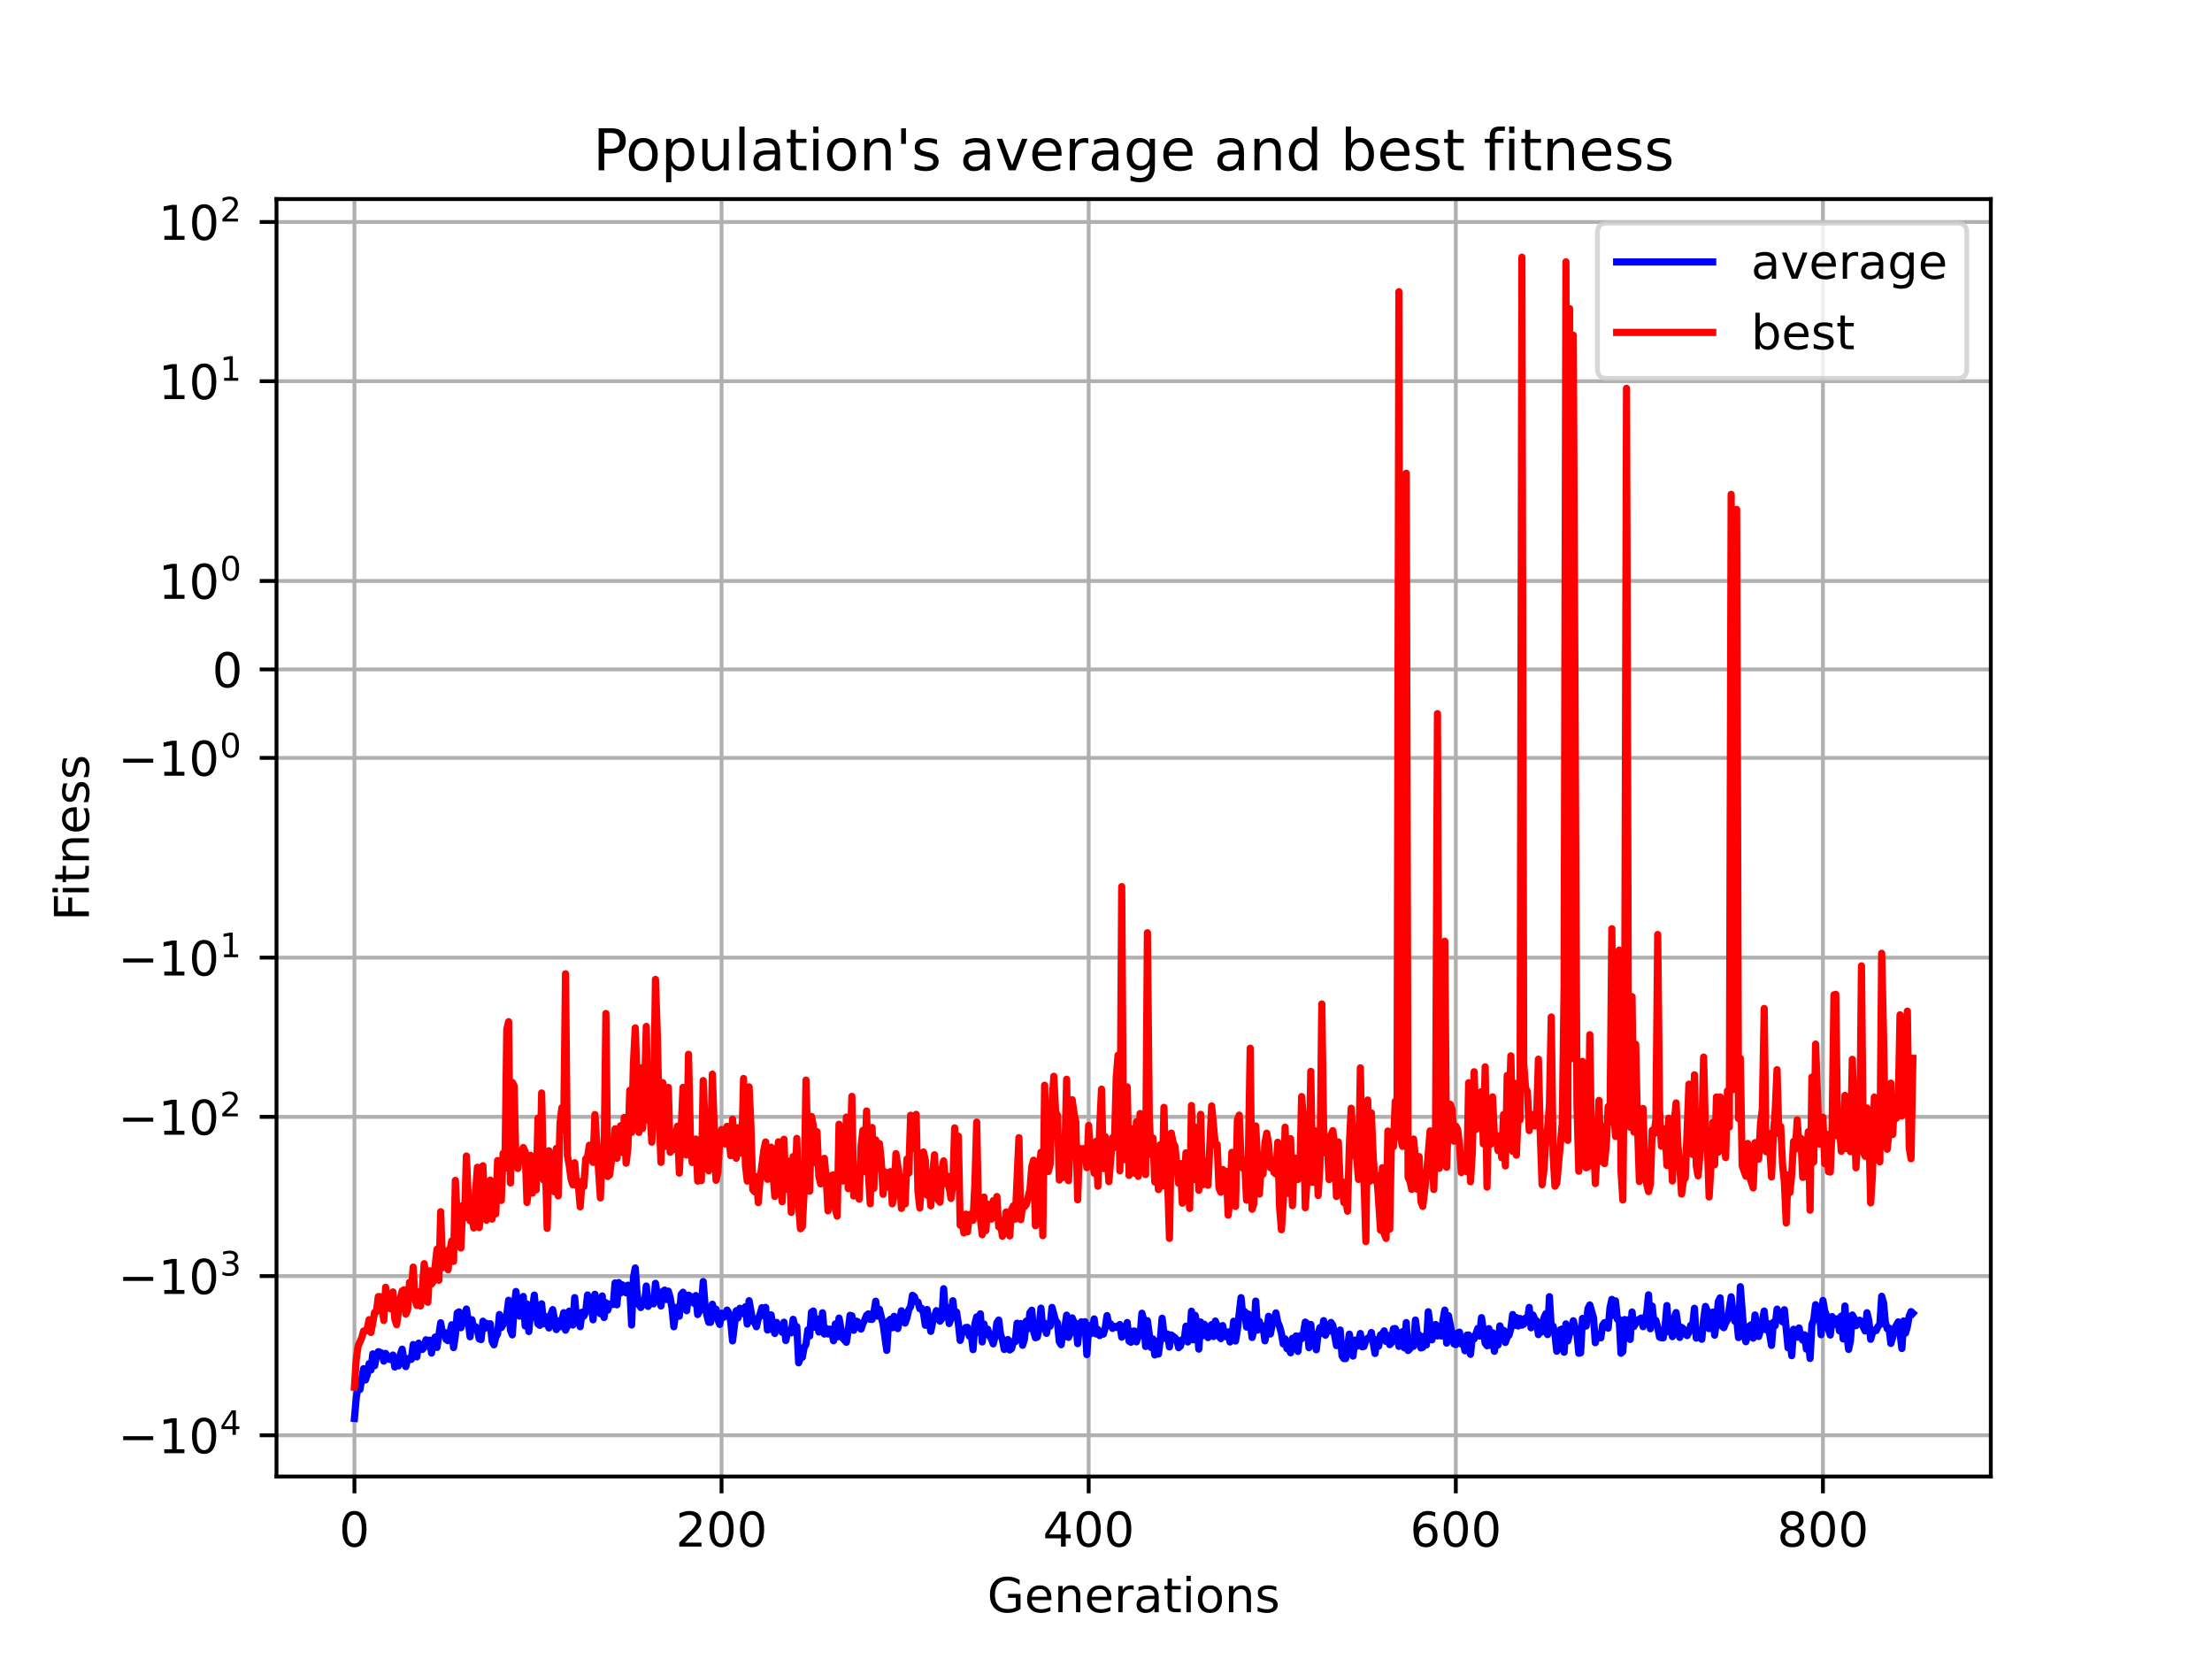 <?xml version="1.0" encoding="utf-8" standalone="no"?>
<!DOCTYPE svg PUBLIC "-//W3C//DTD SVG 1.1//EN"
  "http://www.w3.org/Graphics/SVG/1.1/DTD/svg11.dtd">
<!-- Created with matplotlib (https://matplotlib.org/) -->
<svg height="345.6pt" version="1.1" viewBox="0 0 460.8 345.6" width="460.8pt" xmlns="http://www.w3.org/2000/svg" xmlns:xlink="http://www.w3.org/1999/xlink">
 <defs>
  <style type="text/css">*{stroke-linecap:butt;stroke-linejoin:round;}</style>
 </defs>
 <g id="figure_1">
  <g id="patch_1">
   <path d="M 0 345.6 
L 460.8 345.6 
L 460.8 0 
L 0 0 
z
" style="fill:#ffffff;"/>
  </g>
  <g id="axes_1">
   <g id="patch_2">
    <path d="M 57.6 307.584 
L 414.72 307.584 
L 414.72 41.472 
L 57.6 41.472 
z
" style="fill:#ffffff;"/>
   </g>
   <g id="matplotlib.axis_1">
    <g id="xtick_1">
     <g id="line2d_1">
      <path clip-path="url(#p79696b5a33)" d="M 73.833 307.584 
L 73.833 41.472 
" style="fill:none;stroke:#b0b0b0;stroke-linecap:square;stroke-width:0.8;"/>
     </g>
     <g id="line2d_2">
      <defs>
       <path d="M 0 0 
L 0 3.5 
" id="m99431a89bf" style="stroke:#000000;stroke-width:0.8;"/>
      </defs>
      <g>
       <use style="stroke:#000000;stroke-width:0.8;" x="73.833" xlink:href="#m99431a89bf" y="307.584"/>
      </g>
     </g>
     <g id="text_1">
      <!-- 0 -->
      <g transform="translate(70.651 322.182)scale(0.1 -0.1)">
       <defs>
        <path d="M 31.781 66.406 
Q 24.172 66.406 20.328 58.906 
Q 16.5 51.422 16.5 36.375 
Q 16.5 21.391 20.328 13.891 
Q 24.172 6.391 31.781 6.391 
Q 39.453 6.391 43.281 13.891 
Q 47.125 21.391 47.125 36.375 
Q 47.125 51.422 43.281 58.906 
Q 39.453 66.406 31.781 66.406 
z
M 31.781 74.219 
Q 44.047 74.219 50.516 64.516 
Q 56.984 54.828 56.984 36.375 
Q 56.984 17.969 50.516 8.266 
Q 44.047 -1.422 31.781 -1.422 
Q 19.531 -1.422 13.062 8.266 
Q 6.594 17.969 6.594 36.375 
Q 6.594 54.828 13.062 64.516 
Q 19.531 74.219 31.781 74.219 
z
" id="DejaVuSans-48"/>
       </defs>
       <use xlink:href="#DejaVuSans-48"/>
      </g>
     </g>
    </g>
    <g id="xtick_2">
     <g id="line2d_3">
      <path clip-path="url(#p79696b5a33)" d="M 150.312 307.584 
L 150.312 41.472 
" style="fill:none;stroke:#b0b0b0;stroke-linecap:square;stroke-width:0.8;"/>
     </g>
     <g id="line2d_4">
      <g>
       <use style="stroke:#000000;stroke-width:0.8;" x="150.312" xlink:href="#m99431a89bf" y="307.584"/>
      </g>
     </g>
     <g id="text_2">
      <!-- 200 -->
      <g transform="translate(140.768 322.182)scale(0.1 -0.1)">
       <defs>
        <path d="M 19.188 8.297 
L 53.609 8.297 
L 53.609 0 
L 7.328 0 
L 7.328 8.297 
Q 12.938 14.109 22.625 23.891 
Q 32.328 33.688 34.812 36.531 
Q 39.547 41.844 41.422 45.531 
Q 43.312 49.219 43.312 52.781 
Q 43.312 58.594 39.234 62.25 
Q 35.156 65.922 28.609 65.922 
Q 23.969 65.922 18.812 64.312 
Q 13.672 62.703 7.812 59.422 
L 7.812 69.391 
Q 13.766 71.781 18.938 73 
Q 24.125 74.219 28.422 74.219 
Q 39.75 74.219 46.484 68.547 
Q 53.219 62.891 53.219 53.422 
Q 53.219 48.922 51.531 44.891 
Q 49.859 40.875 45.406 35.406 
Q 44.188 33.984 37.641 27.219 
Q 31.109 20.453 19.188 8.297 
z
" id="DejaVuSans-50"/>
       </defs>
       <use xlink:href="#DejaVuSans-50"/>
       <use x="63.623" xlink:href="#DejaVuSans-48"/>
       <use x="127.246" xlink:href="#DejaVuSans-48"/>
      </g>
     </g>
    </g>
    <g id="xtick_3">
     <g id="line2d_5">
      <path clip-path="url(#p79696b5a33)" d="M 226.791 307.584 
L 226.791 41.472 
" style="fill:none;stroke:#b0b0b0;stroke-linecap:square;stroke-width:0.8;"/>
     </g>
     <g id="line2d_6">
      <g>
       <use style="stroke:#000000;stroke-width:0.8;" x="226.791" xlink:href="#m99431a89bf" y="307.584"/>
      </g>
     </g>
     <g id="text_3">
      <!-- 400 -->
      <g transform="translate(217.248 322.182)scale(0.1 -0.1)">
       <defs>
        <path d="M 37.797 64.312 
L 12.891 25.391 
L 37.797 25.391 
z
M 35.203 72.906 
L 47.609 72.906 
L 47.609 25.391 
L 58.016 25.391 
L 58.016 17.188 
L 47.609 17.188 
L 47.609 0 
L 37.797 0 
L 37.797 17.188 
L 4.891 17.188 
L 4.891 26.703 
z
" id="DejaVuSans-52"/>
       </defs>
       <use xlink:href="#DejaVuSans-52"/>
       <use x="63.623" xlink:href="#DejaVuSans-48"/>
       <use x="127.246" xlink:href="#DejaVuSans-48"/>
      </g>
     </g>
    </g>
    <g id="xtick_4">
     <g id="line2d_7">
      <path clip-path="url(#p79696b5a33)" d="M 303.271 307.584 
L 303.271 41.472 
" style="fill:none;stroke:#b0b0b0;stroke-linecap:square;stroke-width:0.8;"/>
     </g>
     <g id="line2d_8">
      <g>
       <use style="stroke:#000000;stroke-width:0.8;" x="303.271" xlink:href="#m99431a89bf" y="307.584"/>
      </g>
     </g>
     <g id="text_4">
      <!-- 600 -->
      <g transform="translate(293.727 322.182)scale(0.1 -0.1)">
       <defs>
        <path d="M 33.016 40.375 
Q 26.375 40.375 22.484 35.828 
Q 18.609 31.297 18.609 23.391 
Q 18.609 15.531 22.484 10.953 
Q 26.375 6.391 33.016 6.391 
Q 39.656 6.391 43.531 10.953 
Q 47.406 15.531 47.406 23.391 
Q 47.406 31.297 43.531 35.828 
Q 39.656 40.375 33.016 40.375 
z
M 52.594 71.297 
L 52.594 62.312 
Q 48.875 64.062 45.094 64.984 
Q 41.312 65.922 37.594 65.922 
Q 27.828 65.922 22.672 59.328 
Q 17.531 52.734 16.797 39.406 
Q 19.672 43.656 24.016 45.922 
Q 28.375 48.188 33.594 48.188 
Q 44.578 48.188 50.953 41.516 
Q 57.328 34.859 57.328 23.391 
Q 57.328 12.156 50.688 5.359 
Q 44.047 -1.422 33.016 -1.422 
Q 20.359 -1.422 13.672 8.266 
Q 6.984 17.969 6.984 36.375 
Q 6.984 53.656 15.188 63.938 
Q 23.391 74.219 37.203 74.219 
Q 40.922 74.219 44.703 73.484 
Q 48.484 72.75 52.594 71.297 
z
" id="DejaVuSans-54"/>
       </defs>
       <use xlink:href="#DejaVuSans-54"/>
       <use x="63.623" xlink:href="#DejaVuSans-48"/>
       <use x="127.246" xlink:href="#DejaVuSans-48"/>
      </g>
     </g>
    </g>
    <g id="xtick_5">
     <g id="line2d_9">
      <path clip-path="url(#p79696b5a33)" d="M 379.75 307.584 
L 379.75 41.472 
" style="fill:none;stroke:#b0b0b0;stroke-linecap:square;stroke-width:0.8;"/>
     </g>
     <g id="line2d_10">
      <g>
       <use style="stroke:#000000;stroke-width:0.8;" x="379.75" xlink:href="#m99431a89bf" y="307.584"/>
      </g>
     </g>
     <g id="text_5">
      <!-- 800 -->
      <g transform="translate(370.206 322.182)scale(0.1 -0.1)">
       <defs>
        <path d="M 31.781 34.625 
Q 24.75 34.625 20.719 30.859 
Q 16.703 27.094 16.703 20.516 
Q 16.703 13.922 20.719 10.156 
Q 24.75 6.391 31.781 6.391 
Q 38.812 6.391 42.859 10.172 
Q 46.922 13.969 46.922 20.516 
Q 46.922 27.094 42.891 30.859 
Q 38.875 34.625 31.781 34.625 
z
M 21.922 38.812 
Q 15.578 40.375 12.031 44.719 
Q 8.5 49.078 8.5 55.328 
Q 8.5 64.062 14.719 69.141 
Q 20.953 74.219 31.781 74.219 
Q 42.672 74.219 48.875 69.141 
Q 55.078 64.062 55.078 55.328 
Q 55.078 49.078 51.531 44.719 
Q 48 40.375 41.703 38.812 
Q 48.828 37.156 52.797 32.312 
Q 56.781 27.484 56.781 20.516 
Q 56.781 9.906 50.312 4.234 
Q 43.844 -1.422 31.781 -1.422 
Q 19.734 -1.422 13.25 4.234 
Q 6.781 9.906 6.781 20.516 
Q 6.781 27.484 10.781 32.312 
Q 14.797 37.156 21.922 38.812 
z
M 18.312 54.391 
Q 18.312 48.734 21.844 45.562 
Q 25.391 42.391 31.781 42.391 
Q 38.141 42.391 41.719 45.562 
Q 45.312 48.734 45.312 54.391 
Q 45.312 60.062 41.719 63.234 
Q 38.141 66.406 31.781 66.406 
Q 25.391 66.406 21.844 63.234 
Q 18.312 60.062 18.312 54.391 
z
" id="DejaVuSans-56"/>
       </defs>
       <use xlink:href="#DejaVuSans-56"/>
       <use x="63.623" xlink:href="#DejaVuSans-48"/>
       <use x="127.246" xlink:href="#DejaVuSans-48"/>
      </g>
     </g>
    </g>
    <g id="text_6">
     <!-- Generations -->
     <g transform="translate(205.662 335.861)scale(0.1 -0.1)">
      <defs>
       <path d="M 59.516 10.406 
L 59.516 29.984 
L 43.406 29.984 
L 43.406 38.094 
L 69.281 38.094 
L 69.281 6.781 
Q 63.578 2.734 56.688 0.656 
Q 49.812 -1.422 42 -1.422 
Q 24.906 -1.422 15.25 8.562 
Q 5.609 18.562 5.609 36.375 
Q 5.609 54.25 15.25 64.234 
Q 24.906 74.219 42 74.219 
Q 49.125 74.219 55.547 72.453 
Q 61.969 70.703 67.391 67.281 
L 67.391 56.781 
Q 61.922 61.422 55.766 63.766 
Q 49.609 66.109 42.828 66.109 
Q 29.438 66.109 22.719 58.641 
Q 16.016 51.172 16.016 36.375 
Q 16.016 21.625 22.719 14.156 
Q 29.438 6.688 42.828 6.688 
Q 48.047 6.688 52.141 7.594 
Q 56.25 8.5 59.516 10.406 
z
" id="DejaVuSans-71"/>
       <path d="M 56.203 29.594 
L 56.203 25.203 
L 14.891 25.203 
Q 15.484 15.922 20.484 11.062 
Q 25.484 6.203 34.422 6.203 
Q 39.594 6.203 44.453 7.469 
Q 49.312 8.734 54.109 11.281 
L 54.109 2.781 
Q 49.266 0.734 44.188 -0.344 
Q 39.109 -1.422 33.891 -1.422 
Q 20.797 -1.422 13.156 6.188 
Q 5.516 13.812 5.516 26.812 
Q 5.516 40.234 12.766 48.109 
Q 20.016 56 32.328 56 
Q 43.359 56 49.781 48.891 
Q 56.203 41.797 56.203 29.594 
z
M 47.219 32.234 
Q 47.125 39.594 43.094 43.984 
Q 39.062 48.391 32.422 48.391 
Q 24.906 48.391 20.391 44.141 
Q 15.875 39.891 15.188 32.172 
z
" id="DejaVuSans-101"/>
       <path d="M 54.891 33.016 
L 54.891 0 
L 45.906 0 
L 45.906 32.719 
Q 45.906 40.484 42.875 44.328 
Q 39.844 48.188 33.797 48.188 
Q 26.516 48.188 22.312 43.547 
Q 18.109 38.922 18.109 30.906 
L 18.109 0 
L 9.078 0 
L 9.078 54.688 
L 18.109 54.688 
L 18.109 46.188 
Q 21.344 51.125 25.703 53.562 
Q 30.078 56 35.797 56 
Q 45.219 56 50.047 50.172 
Q 54.891 44.344 54.891 33.016 
z
" id="DejaVuSans-110"/>
       <path d="M 41.109 46.297 
Q 39.594 47.172 37.812 47.578 
Q 36.031 48 33.891 48 
Q 26.266 48 22.188 43.047 
Q 18.109 38.094 18.109 28.812 
L 18.109 0 
L 9.078 0 
L 9.078 54.688 
L 18.109 54.688 
L 18.109 46.188 
Q 20.953 51.172 25.484 53.578 
Q 30.031 56 36.531 56 
Q 37.453 56 38.578 55.875 
Q 39.703 55.766 41.062 55.516 
z
" id="DejaVuSans-114"/>
       <path d="M 34.281 27.484 
Q 23.391 27.484 19.188 25 
Q 14.984 22.516 14.984 16.5 
Q 14.984 11.719 18.141 8.906 
Q 21.297 6.109 26.703 6.109 
Q 34.188 6.109 38.703 11.406 
Q 43.219 16.703 43.219 25.484 
L 43.219 27.484 
z
M 52.203 31.203 
L 52.203 0 
L 43.219 0 
L 43.219 8.297 
Q 40.141 3.328 35.547 0.953 
Q 30.953 -1.422 24.312 -1.422 
Q 15.922 -1.422 10.953 3.297 
Q 6 8.016 6 15.922 
Q 6 25.141 12.172 29.828 
Q 18.359 34.516 30.609 34.516 
L 43.219 34.516 
L 43.219 35.406 
Q 43.219 41.609 39.141 45 
Q 35.062 48.391 27.688 48.391 
Q 23 48.391 18.547 47.266 
Q 14.109 46.141 10.016 43.891 
L 10.016 52.203 
Q 14.938 54.109 19.578 55.047 
Q 24.219 56 28.609 56 
Q 40.484 56 46.344 49.844 
Q 52.203 43.703 52.203 31.203 
z
" id="DejaVuSans-97"/>
       <path d="M 18.312 70.219 
L 18.312 54.688 
L 36.812 54.688 
L 36.812 47.703 
L 18.312 47.703 
L 18.312 18.016 
Q 18.312 11.328 20.141 9.422 
Q 21.969 7.516 27.594 7.516 
L 36.812 7.516 
L 36.812 0 
L 27.594 0 
Q 17.188 0 13.234 3.875 
Q 9.281 7.766 9.281 18.016 
L 9.281 47.703 
L 2.688 47.703 
L 2.688 54.688 
L 9.281 54.688 
L 9.281 70.219 
z
" id="DejaVuSans-116"/>
       <path d="M 9.422 54.688 
L 18.406 54.688 
L 18.406 0 
L 9.422 0 
z
M 9.422 75.984 
L 18.406 75.984 
L 18.406 64.594 
L 9.422 64.594 
z
" id="DejaVuSans-105"/>
       <path d="M 30.609 48.391 
Q 23.391 48.391 19.188 42.75 
Q 14.984 37.109 14.984 27.297 
Q 14.984 17.484 19.156 11.844 
Q 23.344 6.203 30.609 6.203 
Q 37.797 6.203 41.984 11.859 
Q 46.188 17.531 46.188 27.297 
Q 46.188 37.016 41.984 42.703 
Q 37.797 48.391 30.609 48.391 
z
M 30.609 56 
Q 42.328 56 49.016 48.375 
Q 55.719 40.766 55.719 27.297 
Q 55.719 13.875 49.016 6.219 
Q 42.328 -1.422 30.609 -1.422 
Q 18.844 -1.422 12.172 6.219 
Q 5.516 13.875 5.516 27.297 
Q 5.516 40.766 12.172 48.375 
Q 18.844 56 30.609 56 
z
" id="DejaVuSans-111"/>
       <path d="M 44.281 53.078 
L 44.281 44.578 
Q 40.484 46.531 36.375 47.5 
Q 32.281 48.484 27.875 48.484 
Q 21.188 48.484 17.844 46.438 
Q 14.5 44.391 14.5 40.281 
Q 14.5 37.156 16.891 35.375 
Q 19.281 33.594 26.516 31.984 
L 29.594 31.297 
Q 39.156 29.25 43.188 25.516 
Q 47.219 21.781 47.219 15.094 
Q 47.219 7.469 41.188 3.016 
Q 35.156 -1.422 24.609 -1.422 
Q 20.219 -1.422 15.453 -0.562 
Q 10.688 0.297 5.422 2 
L 5.422 11.281 
Q 10.406 8.688 15.234 7.391 
Q 20.062 6.109 24.812 6.109 
Q 31.156 6.109 34.562 8.281 
Q 37.984 10.453 37.984 14.406 
Q 37.984 18.062 35.516 20.016 
Q 33.062 21.969 24.703 23.781 
L 21.578 24.516 
Q 13.234 26.266 9.516 29.906 
Q 5.812 33.547 5.812 39.891 
Q 5.812 47.609 11.281 51.797 
Q 16.75 56 26.812 56 
Q 31.781 56 36.172 55.266 
Q 40.578 54.547 44.281 53.078 
z
" id="DejaVuSans-115"/>
      </defs>
      <use xlink:href="#DejaVuSans-71"/>
      <use x="77.49" xlink:href="#DejaVuSans-101"/>
      <use x="139.014" xlink:href="#DejaVuSans-110"/>
      <use x="202.393" xlink:href="#DejaVuSans-101"/>
      <use x="263.916" xlink:href="#DejaVuSans-114"/>
      <use x="305.029" xlink:href="#DejaVuSans-97"/>
      <use x="366.309" xlink:href="#DejaVuSans-116"/>
      <use x="405.518" xlink:href="#DejaVuSans-105"/>
      <use x="433.301" xlink:href="#DejaVuSans-111"/>
      <use x="494.482" xlink:href="#DejaVuSans-110"/>
      <use x="557.861" xlink:href="#DejaVuSans-115"/>
     </g>
    </g>
   </g>
   <g id="matplotlib.axis_2">
    <g id="ytick_1">
     <g id="line2d_11">
      <path clip-path="url(#p79696b5a33)" d="M 57.6 299 
L 414.72 299 
" style="fill:none;stroke:#b0b0b0;stroke-linecap:square;stroke-width:0.8;"/>
     </g>
     <g id="line2d_12">
      <defs>
       <path d="M 0 0 
L -3.5 0 
" id="m0e9324ee90" style="stroke:#000000;stroke-width:0.8;"/>
      </defs>
      <g>
       <use style="stroke:#000000;stroke-width:0.8;" x="57.6" xlink:href="#m0e9324ee90" y="299"/>
      </g>
     </g>
     <g id="text_7">
      <!-- $\mathdefault{-10^{4}}$ -->
      <g transform="translate(24.6 302.8)scale(0.1 -0.1)">
       <defs>
        <path d="M 10.594 35.5 
L 73.188 35.5 
L 73.188 27.203 
L 10.594 27.203 
z
" id="DejaVuSans-8722"/>
        <path d="M 12.406 8.297 
L 28.516 8.297 
L 28.516 63.922 
L 10.984 60.406 
L 10.984 69.391 
L 28.422 72.906 
L 38.281 72.906 
L 38.281 8.297 
L 54.391 8.297 
L 54.391 0 
L 12.406 0 
z
" id="DejaVuSans-49"/>
       </defs>
       <use transform="translate(0 0.684)" xlink:href="#DejaVuSans-8722"/>
       <use transform="translate(83.789 0.684)" xlink:href="#DejaVuSans-49"/>
       <use transform="translate(147.412 0.684)" xlink:href="#DejaVuSans-48"/>
       <use transform="translate(211.992 38.966)scale(0.7)" xlink:href="#DejaVuSans-52"/>
      </g>
     </g>
    </g>
    <g id="ytick_2">
     <g id="line2d_13">
      <path clip-path="url(#p79696b5a33)" d="M 57.6 265.831 
L 414.72 265.831 
" style="fill:none;stroke:#b0b0b0;stroke-linecap:square;stroke-width:0.8;"/>
     </g>
     <g id="line2d_14">
      <g>
       <use style="stroke:#000000;stroke-width:0.8;" x="57.6" xlink:href="#m0e9324ee90" y="265.831"/>
      </g>
     </g>
     <g id="text_8">
      <!-- $\mathdefault{-10^{3}}$ -->
      <g transform="translate(24.6 269.63)scale(0.1 -0.1)">
       <defs>
        <path d="M 40.578 39.312 
Q 47.656 37.797 51.625 33 
Q 55.609 28.219 55.609 21.188 
Q 55.609 10.406 48.188 4.484 
Q 40.766 -1.422 27.094 -1.422 
Q 22.516 -1.422 17.656 -0.516 
Q 12.797 0.391 7.625 2.203 
L 7.625 11.719 
Q 11.719 9.328 16.594 8.109 
Q 21.484 6.891 26.812 6.891 
Q 36.078 6.891 40.938 10.547 
Q 45.797 14.203 45.797 21.188 
Q 45.797 27.641 41.281 31.266 
Q 36.766 34.906 28.719 34.906 
L 20.219 34.906 
L 20.219 43.016 
L 29.109 43.016 
Q 36.375 43.016 40.234 45.922 
Q 44.094 48.828 44.094 54.297 
Q 44.094 59.906 40.109 62.906 
Q 36.141 65.922 28.719 65.922 
Q 24.656 65.922 20.016 65.031 
Q 15.375 64.156 9.812 62.312 
L 9.812 71.094 
Q 15.438 72.656 20.344 73.438 
Q 25.25 74.219 29.594 74.219 
Q 40.828 74.219 47.359 69.109 
Q 53.906 64.016 53.906 55.328 
Q 53.906 49.266 50.438 45.094 
Q 46.969 40.922 40.578 39.312 
z
" id="DejaVuSans-51"/>
       </defs>
       <use transform="translate(0 0.766)" xlink:href="#DejaVuSans-8722"/>
       <use transform="translate(83.789 0.766)" xlink:href="#DejaVuSans-49"/>
       <use transform="translate(147.412 0.766)" xlink:href="#DejaVuSans-48"/>
       <use transform="translate(211.992 39.047)scale(0.7)" xlink:href="#DejaVuSans-51"/>
      </g>
     </g>
    </g>
    <g id="ytick_3">
     <g id="line2d_15">
      <path clip-path="url(#p79696b5a33)" d="M 57.6 232.661 
L 414.72 232.661 
" style="fill:none;stroke:#b0b0b0;stroke-linecap:square;stroke-width:0.8;"/>
     </g>
     <g id="line2d_16">
      <g>
       <use style="stroke:#000000;stroke-width:0.8;" x="57.6" xlink:href="#m0e9324ee90" y="232.661"/>
      </g>
     </g>
     <g id="text_9">
      <!-- $\mathdefault{-10^{2}}$ -->
      <g transform="translate(24.6 236.461)scale(0.1 -0.1)">
       <use transform="translate(0 0.766)" xlink:href="#DejaVuSans-8722"/>
       <use transform="translate(83.789 0.766)" xlink:href="#DejaVuSans-49"/>
       <use transform="translate(147.412 0.766)" xlink:href="#DejaVuSans-48"/>
       <use transform="translate(211.992 39.047)scale(0.7)" xlink:href="#DejaVuSans-50"/>
      </g>
     </g>
    </g>
    <g id="ytick_4">
     <g id="line2d_17">
      <path clip-path="url(#p79696b5a33)" d="M 57.6 199.492 
L 414.72 199.492 
" style="fill:none;stroke:#b0b0b0;stroke-linecap:square;stroke-width:0.8;"/>
     </g>
     <g id="line2d_18">
      <g>
       <use style="stroke:#000000;stroke-width:0.8;" x="57.6" xlink:href="#m0e9324ee90" y="199.492"/>
      </g>
     </g>
     <g id="text_10">
      <!-- $\mathdefault{-10^{1}}$ -->
      <g transform="translate(24.6 203.291)scale(0.1 -0.1)">
       <use transform="translate(0 0.684)" xlink:href="#DejaVuSans-8722"/>
       <use transform="translate(83.789 0.684)" xlink:href="#DejaVuSans-49"/>
       <use transform="translate(147.412 0.684)" xlink:href="#DejaVuSans-48"/>
       <use transform="translate(211.992 38.966)scale(0.7)" xlink:href="#DejaVuSans-49"/>
      </g>
     </g>
    </g>
    <g id="ytick_5">
     <g id="line2d_19">
      <path clip-path="url(#p79696b5a33)" d="M 57.6 157.88 
L 414.72 157.88 
" style="fill:none;stroke:#b0b0b0;stroke-linecap:square;stroke-width:0.8;"/>
     </g>
     <g id="line2d_20">
      <g>
       <use style="stroke:#000000;stroke-width:0.8;" x="57.6" xlink:href="#m0e9324ee90" y="157.88"/>
      </g>
     </g>
     <g id="text_11">
      <!-- $\mathdefault{-10^{0}}$ -->
      <g transform="translate(24.6 161.679)scale(0.1 -0.1)">
       <use transform="translate(0 0.766)" xlink:href="#DejaVuSans-8722"/>
       <use transform="translate(83.789 0.766)" xlink:href="#DejaVuSans-49"/>
       <use transform="translate(147.412 0.766)" xlink:href="#DejaVuSans-48"/>
       <use transform="translate(211.992 39.047)scale(0.7)" xlink:href="#DejaVuSans-48"/>
      </g>
     </g>
    </g>
    <g id="ytick_6">
     <g id="line2d_21">
      <path clip-path="url(#p79696b5a33)" d="M 57.6 139.452 
L 414.72 139.452 
" style="fill:none;stroke:#b0b0b0;stroke-linecap:square;stroke-width:0.8;"/>
     </g>
     <g id="line2d_22">
      <g>
       <use style="stroke:#000000;stroke-width:0.8;" x="57.6" xlink:href="#m0e9324ee90" y="139.452"/>
      </g>
     </g>
     <g id="text_12">
      <!-- $\mathdefault{0}$ -->
      <g transform="translate(44.2 143.252)scale(0.1 -0.1)">
       <use transform="translate(0 0.781)" xlink:href="#DejaVuSans-48"/>
      </g>
     </g>
    </g>
    <g id="ytick_7">
     <g id="line2d_23">
      <path clip-path="url(#p79696b5a33)" d="M 57.6 121.025 
L 414.72 121.025 
" style="fill:none;stroke:#b0b0b0;stroke-linecap:square;stroke-width:0.8;"/>
     </g>
     <g id="line2d_24">
      <g>
       <use style="stroke:#000000;stroke-width:0.8;" x="57.6" xlink:href="#m0e9324ee90" y="121.025"/>
      </g>
     </g>
     <g id="text_13">
      <!-- $\mathdefault{10^{0}}$ -->
      <g transform="translate(33 124.824)scale(0.1 -0.1)">
       <use transform="translate(0 0.766)" xlink:href="#DejaVuSans-49"/>
       <use transform="translate(63.623 0.766)" xlink:href="#DejaVuSans-48"/>
       <use transform="translate(128.203 39.047)scale(0.7)" xlink:href="#DejaVuSans-48"/>
      </g>
     </g>
    </g>
    <g id="ytick_8">
     <g id="line2d_25">
      <path clip-path="url(#p79696b5a33)" d="M 57.6 79.413 
L 414.72 79.413 
" style="fill:none;stroke:#b0b0b0;stroke-linecap:square;stroke-width:0.8;"/>
     </g>
     <g id="line2d_26">
      <g>
       <use style="stroke:#000000;stroke-width:0.8;" x="57.6" xlink:href="#m0e9324ee90" y="79.413"/>
      </g>
     </g>
     <g id="text_14">
      <!-- $\mathdefault{10^{1}}$ -->
      <g transform="translate(33 83.212)scale(0.1 -0.1)">
       <use transform="translate(0 0.684)" xlink:href="#DejaVuSans-49"/>
       <use transform="translate(63.623 0.684)" xlink:href="#DejaVuSans-48"/>
       <use transform="translate(128.203 38.966)scale(0.7)" xlink:href="#DejaVuSans-49"/>
      </g>
     </g>
    </g>
    <g id="ytick_9">
     <g id="line2d_27">
      <path clip-path="url(#p79696b5a33)" d="M 57.6 46.243 
L 414.72 46.243 
" style="fill:none;stroke:#b0b0b0;stroke-linecap:square;stroke-width:0.8;"/>
     </g>
     <g id="line2d_28">
      <g>
       <use style="stroke:#000000;stroke-width:0.8;" x="57.6" xlink:href="#m0e9324ee90" y="46.243"/>
      </g>
     </g>
     <g id="text_15">
      <!-- $\mathdefault{10^{2}}$ -->
      <g transform="translate(33 50.043)scale(0.1 -0.1)">
       <use transform="translate(0 0.766)" xlink:href="#DejaVuSans-49"/>
       <use transform="translate(63.623 0.766)" xlink:href="#DejaVuSans-48"/>
       <use transform="translate(128.203 39.047)scale(0.7)" xlink:href="#DejaVuSans-50"/>
      </g>
     </g>
    </g>
    <g id="text_16">
     <!-- Fitness -->
     <g transform="translate(18.52 191.845)rotate(-90)scale(0.1 -0.1)">
      <defs>
       <path d="M 9.812 72.906 
L 51.703 72.906 
L 51.703 64.594 
L 19.672 64.594 
L 19.672 43.109 
L 48.578 43.109 
L 48.578 34.812 
L 19.672 34.812 
L 19.672 0 
L 9.812 0 
z
" id="DejaVuSans-70"/>
      </defs>
      <use xlink:href="#DejaVuSans-70"/>
      <use x="50.27" xlink:href="#DejaVuSans-105"/>
      <use x="78.053" xlink:href="#DejaVuSans-116"/>
      <use x="117.262" xlink:href="#DejaVuSans-110"/>
      <use x="180.641" xlink:href="#DejaVuSans-101"/>
      <use x="242.164" xlink:href="#DejaVuSans-115"/>
      <use x="294.264" xlink:href="#DejaVuSans-115"/>
     </g>
    </g>
   </g>
   <g id="line2d_29">
    <path clip-path="url(#p79696b5a33)" d="M 73.833 295.488 
L 74.215 291.242 
L 74.598 288.606 
L 74.98 289.475 
L 75.745 285.12 
L 76.127 287.473 
L 76.51 286.389 
L 76.892 284.068 
L 77.274 285.393 
L 77.657 282.042 
L 78.039 284.508 
L 78.421 282.594 
L 78.804 281.581 
L 79.569 281.882 
L 79.951 283.541 
L 80.333 281.937 
L 81.098 283.187 
L 81.481 283.227 
L 81.863 282.281 
L 82.245 284.764 
L 82.628 284.102 
L 83.01 284.536 
L 83.393 282.183 
L 83.775 281.063 
L 84.157 283.279 
L 84.54 284.697 
L 84.922 283.085 
L 85.305 282.936 
L 85.687 283.188 
L 86.069 280.092 
L 86.452 282.225 
L 86.834 282.662 
L 87.217 279.803 
L 87.599 280.594 
L 87.981 281.106 
L 88.364 280.692 
L 88.746 279.101 
L 89.129 279.78 
L 89.511 279.185 
L 89.893 281.867 
L 90.276 279.576 
L 90.658 278.519 
L 91.041 280.689 
L 91.805 275.558 
L 92.188 277.961 
L 92.57 277.546 
L 92.953 279.057 
L 93.335 279.283 
L 94.1 275.968 
L 94.482 280.729 
L 94.865 278.189 
L 95.247 273.516 
L 95.629 273.282 
L 96.012 276.601 
L 97.159 272.695 
L 97.541 275.209 
L 97.924 278.47 
L 98.306 274.919 
L 98.688 276.661 
L 99.071 276.366 
L 99.453 277.075 
L 99.836 278.914 
L 100.218 279.066 
L 100.6 275.228 
L 100.983 276.733 
L 101.365 275.678 
L 101.748 276.276 
L 102.13 275.761 
L 102.512 279.397 
L 102.895 280.148 
L 103.277 278.586 
L 103.66 277.888 
L 104.042 273.841 
L 104.424 276.567 
L 104.807 275.912 
L 105.189 274.411 
L 105.572 273.861 
L 105.954 270.868 
L 106.336 277.138 
L 106.719 278.077 
L 107.101 272.574 
L 107.484 269.041 
L 107.866 272.21 
L 108.248 274.17 
L 108.631 271.139 
L 109.013 270.073 
L 109.396 276.223 
L 109.778 271.634 
L 110.16 277.378 
L 110.543 273.199 
L 110.925 272.677 
L 111.308 269.783 
L 111.69 273.889 
L 112.072 275.798 
L 112.455 276.091 
L 112.837 271.606 
L 113.22 275.755 
L 113.602 274.23 
L 113.984 275.808 
L 114.367 276.638 
L 114.749 273.86 
L 115.132 272.819 
L 115.896 276.978 
L 116.279 275.154 
L 116.661 276.401 
L 117.044 275.157 
L 117.426 273.458 
L 117.808 277.093 
L 118.191 276.238 
L 118.573 273.135 
L 118.956 274.124 
L 119.338 276.024 
L 119.72 270.318 
L 120.103 274.798 
L 120.485 274.633 
L 120.867 276.376 
L 121.25 273.355 
L 121.632 274.167 
L 122.015 273.25 
L 122.397 269.763 
L 123.162 271.744 
L 123.544 274.942 
L 123.927 269.614 
L 124.691 273.309 
L 125.074 273.679 
L 125.456 269.969 
L 125.839 274.458 
L 126.221 271.377 
L 126.603 272.92 
L 126.986 271.681 
L 127.368 271.614 
L 127.751 271.749 
L 128.133 267.243 
L 128.515 271.818 
L 128.898 267.179 
L 129.28 269.343 
L 129.663 267.659 
L 130.045 268.193 
L 130.427 269.32 
L 130.81 267.728 
L 131.192 268.141 
L 131.575 276.021 
L 131.957 266.083 
L 132.339 264.145 
L 132.722 269.623 
L 133.104 271.795 
L 133.487 272.386 
L 133.869 271.492 
L 134.251 271.558 
L 134.634 267.905 
L 135.016 272.147 
L 135.399 271.452 
L 135.781 271.15 
L 136.163 271.619 
L 136.546 267.335 
L 136.928 269.632 
L 137.311 269.382 
L 137.693 272.062 
L 138.075 269.016 
L 138.458 268.754 
L 138.84 270.709 
L 139.223 268.967 
L 139.605 270.294 
L 139.987 272.478 
L 140.37 276.39 
L 140.752 273.541 
L 141.134 272.281 
L 141.517 274.186 
L 141.899 269.662 
L 142.282 269.198 
L 143.046 273.031 
L 143.429 269.788 
L 143.811 270.04 
L 144.576 271.502 
L 144.958 269.891 
L 145.341 273.839 
L 146.106 272.405 
L 146.488 266.977 
L 146.87 271.802 
L 147.253 273.981 
L 147.635 275.452 
L 148.018 275.467 
L 148.4 271.695 
L 148.782 273.135 
L 149.165 272.726 
L 149.547 274.964 
L 149.93 275.901 
L 150.312 273.562 
L 150.694 274.45 
L 151.077 274.036 
L 151.459 272.916 
L 151.842 273.533 
L 152.224 275.322 
L 152.606 279.33 
L 153.371 273.05 
L 153.754 274.531 
L 154.136 272.539 
L 154.518 273.468 
L 154.901 273.666 
L 155.283 272.217 
L 155.666 275.834 
L 156.048 270.962 
L 156.813 275.218 
L 157.195 275.497 
L 157.578 276.378 
L 157.96 274.758 
L 158.342 273.753 
L 158.725 272.413 
L 159.107 274.07 
L 159.49 272.35 
L 159.872 277.057 
L 160.254 276.901 
L 160.637 273.905 
L 161.019 276.491 
L 161.402 277.781 
L 161.784 275.479 
L 162.166 276.72 
L 162.549 276.555 
L 162.931 277.527 
L 163.313 275.441 
L 163.696 279.257 
L 164.078 277.452 
L 164.461 277.117 
L 164.843 277.656 
L 165.225 274.838 
L 165.608 276.458 
L 165.99 276.362 
L 166.373 283.899 
L 166.755 282.828 
L 167.137 282.748 
L 167.52 280.725 
L 167.902 280.043 
L 168.285 277.019 
L 168.667 278.315 
L 169.049 273.346 
L 169.432 273.114 
L 169.814 276.477 
L 170.197 274.766 
L 170.579 277.478 
L 170.961 277.017 
L 171.344 273.475 
L 171.726 277.907 
L 172.109 276.738 
L 172.491 277.891 
L 172.873 276.883 
L 173.256 277.367 
L 173.638 279.295 
L 174.021 275.786 
L 174.403 278.514 
L 174.785 274.579 
L 175.55 278.78 
L 176.315 279.618 
L 176.697 277.194 
L 177.08 274.002 
L 177.462 274.111 
L 177.845 277.119 
L 178.227 275.181 
L 178.609 275.295 
L 178.992 276.379 
L 179.374 276.881 
L 179.757 275.708 
L 180.139 274.992 
L 180.521 274.008 
L 180.904 273.706 
L 181.286 274.833 
L 181.669 274.848 
L 182.051 273.37 
L 182.433 271.073 
L 182.816 274.178 
L 183.198 272.743 
L 183.963 275.848 
L 184.728 281.306 
L 185.11 275.194 
L 185.492 274.827 
L 185.875 276.598 
L 186.257 274.211 
L 186.64 274.63 
L 187.022 276.772 
L 187.787 273.059 
L 188.169 273.918 
L 188.552 275.612 
L 188.934 274.506 
L 189.316 272.811 
L 189.699 272.191 
L 190.081 269.838 
L 190.464 270.095 
L 190.846 271.135 
L 191.228 271.243 
L 191.611 272.613 
L 191.993 272.552 
L 192.376 273.529 
L 192.758 276.076 
L 193.14 272.796 
L 193.905 277.341 
L 194.288 275.48 
L 195.052 273.032 
L 195.817 275.227 
L 196.2 274.697 
L 196.582 268.462 
L 196.964 274.175 
L 197.347 272.365 
L 197.729 275.716 
L 198.112 274.684 
L 198.494 270.967 
L 198.876 274.261 
L 199.259 273.322 
L 199.641 275.732 
L 200.024 279.229 
L 200.406 277.7 
L 200.788 277.464 
L 201.171 276.548 
L 201.553 276.52 
L 201.936 278.347 
L 202.318 277.915 
L 202.7 281.157 
L 203.083 275.826 
L 203.465 274.326 
L 203.848 277.538 
L 204.23 273.701 
L 204.612 279.552 
L 204.995 275.821 
L 205.377 277.789 
L 205.759 276.889 
L 206.142 278.336 
L 206.524 278.9 
L 206.907 279.95 
L 207.289 278.408 
L 207.671 275.563 
L 208.054 274.99 
L 208.436 277.967 
L 208.819 279.071 
L 209.201 281.115 
L 209.583 279.592 
L 209.966 279.045 
L 210.348 281.222 
L 210.731 280.944 
L 211.113 279.42 
L 211.495 279.508 
L 211.878 275.652 
L 212.26 277.809 
L 212.643 275.715 
L 213.025 280.247 
L 213.407 278.992 
L 213.79 275.213 
L 214.172 276.789 
L 214.555 273.439 
L 214.937 272.941 
L 215.319 277.328 
L 215.702 278.682 
L 216.084 278.531 
L 216.467 276.671 
L 216.849 272.505 
L 217.231 276.808 
L 217.614 275.647 
L 217.996 277.761 
L 218.379 275.811 
L 218.761 276.269 
L 219.143 272.361 
L 219.908 275.145 
L 220.291 275.561 
L 220.673 279.496 
L 221.055 280.13 
L 221.438 277.861 
L 221.82 276.536 
L 222.203 273.972 
L 222.585 278.597 
L 222.967 277.734 
L 223.35 274.538 
L 223.732 275.399 
L 224.115 275.698 
L 224.497 279.907 
L 224.879 275.909 
L 225.262 275.356 
L 225.644 276.248 
L 226.026 275.337 
L 226.409 282.182 
L 226.791 276.131 
L 227.174 277.858 
L 227.556 276.639 
L 227.938 274.759 
L 228.321 277.881 
L 228.703 276.944 
L 229.086 278.231 
L 229.468 277.832 
L 229.85 277.931 
L 230.233 276.644 
L 230.615 274.06 
L 230.998 275.999 
L 231.38 275.789 
L 231.762 276.728 
L 232.145 276.296 
L 232.527 276.527 
L 233.292 275.922 
L 233.674 278.556 
L 234.057 277.998 
L 234.439 277.061 
L 234.822 275.496 
L 235.204 279.4 
L 235.586 279.611 
L 235.969 277.316 
L 236.351 277.275 
L 236.734 279.537 
L 237.116 278.335 
L 237.498 278.275 
L 237.881 273.568 
L 238.263 274.965 
L 238.646 280.488 
L 239.028 275.12 
L 239.793 280.714 
L 240.175 278.937 
L 240.558 282.253 
L 240.94 279.445 
L 241.322 282.071 
L 241.705 279.121 
L 242.087 274.614 
L 242.47 277.795 
L 242.852 278.847 
L 243.234 277.905 
L 243.617 280.587 
L 243.999 278.099 
L 244.764 278.682 
L 245.146 279.112 
L 245.529 280.745 
L 245.911 280.395 
L 246.294 279.067 
L 246.676 279.223 
L 247.058 276.271 
L 247.441 279.555 
L 247.823 278.925 
L 248.205 273.151 
L 248.588 279.107 
L 248.97 274.003 
L 249.353 275.888 
L 249.735 281.042 
L 250.117 275.4 
L 250.5 278.254 
L 250.882 275.865 
L 251.265 277.804 
L 251.647 278.648 
L 252.029 276.339 
L 252.412 275.931 
L 252.794 278.426 
L 253.177 275.204 
L 253.559 276.14 
L 253.941 278.4 
L 254.324 278.864 
L 254.706 276.146 
L 255.089 278.028 
L 255.471 278.469 
L 255.853 277.461 
L 256.236 279.555 
L 256.618 278.473 
L 257.001 275.236 
L 257.383 279.355 
L 257.765 277.034 
L 258.53 270.322 
L 258.913 274.136 
L 259.295 273.231 
L 259.677 276.456 
L 260.06 273.733 
L 260.442 275.369 
L 260.825 278.627 
L 261.207 277.207 
L 261.589 271.044 
L 261.972 277.059 
L 262.354 275.277 
L 262.737 276.979 
L 263.119 276.2 
L 263.501 279.311 
L 263.884 277.512 
L 264.266 274.202 
L 264.649 277.888 
L 265.031 275.841 
L 265.413 275.048 
L 265.796 273.5 
L 266.178 275.436 
L 266.561 276.338 
L 266.943 277.76 
L 267.325 279.961 
L 267.708 278.903 
L 268.09 280.937 
L 268.472 280.962 
L 268.855 281.808 
L 269.237 278.793 
L 269.62 279.254 
L 270.002 278.29 
L 270.384 281.513 
L 270.767 278.288 
L 271.149 278.897 
L 271.532 277.683 
L 271.914 275.416 
L 272.296 275.731 
L 272.679 280.75 
L 273.061 275.906 
L 273.444 280.185 
L 273.826 278.571 
L 274.208 281.182 
L 274.591 277.811 
L 274.973 276.549 
L 275.356 277.784 
L 275.738 275.11 
L 276.12 278.141 
L 276.503 277.055 
L 276.885 277.3 
L 277.268 275.491 
L 277.65 276.081 
L 278.415 280.319 
L 278.797 278.329 
L 279.18 277.063 
L 279.562 282.42 
L 279.944 283.013 
L 280.327 283.022 
L 281.092 277.928 
L 281.474 280.851 
L 281.856 282.497 
L 282.239 279.173 
L 282.621 280.474 
L 283.004 279.563 
L 283.386 277.792 
L 283.768 280.569 
L 284.151 280.471 
L 284.533 279.223 
L 284.916 278.767 
L 285.298 278.901 
L 285.68 277.593 
L 286.445 281.955 
L 286.828 279.057 
L 287.21 280.41 
L 287.592 278.077 
L 287.975 277.862 
L 288.357 277.247 
L 288.74 279.462 
L 289.122 278.17 
L 289.504 280.113 
L 289.887 279.725 
L 290.269 276.808 
L 290.651 276.759 
L 291.034 277.623 
L 291.416 280.472 
L 291.799 279.909 
L 292.181 277.399 
L 292.563 280.792 
L 292.946 275.518 
L 293.328 281.34 
L 293.711 280.968 
L 294.093 279.182 
L 294.475 280.448 
L 294.858 274.984 
L 295.24 277.949 
L 295.623 278.083 
L 296.005 280.796 
L 296.387 280.674 
L 296.77 278.337 
L 297.152 280.162 
L 297.535 273.26 
L 298.299 279.118 
L 298.682 276.73 
L 299.064 275.912 
L 299.447 278.3 
L 299.829 277.173 
L 300.211 278.312 
L 300.594 275.031 
L 300.976 272.918 
L 301.359 279.797 
L 301.741 274.069 
L 302.888 279.94 
L 303.271 280.109 
L 303.653 277.684 
L 304.035 277.509 
L 304.418 279.982 
L 304.8 279.503 
L 305.183 281.393 
L 305.565 278.141 
L 305.947 278.099 
L 306.33 282.122 
L 306.712 278.49 
L 307.095 278.907 
L 307.859 276.74 
L 308.242 278.322 
L 308.624 274.489 
L 309.389 279.818 
L 309.771 280.337 
L 310.154 276.772 
L 310.536 280.282 
L 310.918 277.621 
L 311.301 281.49 
L 311.683 279.558 
L 312.066 280.19 
L 312.448 276.208 
L 312.83 277.69 
L 313.213 277.111 
L 313.595 279.658 
L 313.978 278.506 
L 314.36 278.129 
L 314.742 276.715 
L 315.125 273.841 
L 315.507 276.1 
L 315.89 274.47 
L 316.272 276.234 
L 316.654 274.664 
L 317.037 276.049 
L 317.419 275.845 
L 317.802 274.564 
L 318.184 275.143 
L 318.566 272.359 
L 318.949 276.601 
L 319.331 273.923 
L 319.714 274.823 
L 320.096 275.135 
L 320.478 278.029 
L 320.861 276.999 
L 321.243 277.448 
L 321.626 274.561 
L 322.008 273.685 
L 322.39 278.022 
L 322.773 270.12 
L 323.155 276.64 
L 323.538 276.279 
L 323.92 277.958 
L 324.302 281.484 
L 324.685 279.663 
L 325.067 276.996 
L 325.45 276.843 
L 325.832 281.685 
L 326.214 275.793 
L 326.597 279.342 
L 326.979 277.752 
L 327.362 277.415 
L 327.744 275.138 
L 328.509 277.929 
L 328.891 281.908 
L 329.274 281.822 
L 329.656 274.656 
L 330.038 276.152 
L 330.421 276.235 
L 330.803 272.611 
L 331.186 271.846 
L 331.95 274.49 
L 332.333 279.705 
L 332.715 278.285 
L 333.097 278.57 
L 333.48 278.708 
L 333.862 276.061 
L 334.245 275.525 
L 334.627 275.917 
L 335.009 276.673 
L 335.392 272.432 
L 335.774 270.684 
L 336.157 274.006 
L 336.539 270.99 
L 336.921 274.809 
L 337.304 274.815 
L 337.686 281.906 
L 338.069 281.544 
L 338.451 274.883 
L 338.833 275.211 
L 339.216 274.92 
L 339.598 279.032 
L 339.981 273.31 
L 340.363 276.327 
L 341.128 275.07 
L 341.893 274.573 
L 342.275 276.376 
L 342.657 275.127 
L 343.04 273.48 
L 343.422 269.739 
L 343.805 276.806 
L 344.187 272.075 
L 344.569 275.918 
L 344.952 275.075 
L 345.334 276.551 
L 345.717 278.547 
L 346.099 278.687 
L 346.481 278.702 
L 346.864 276.354 
L 347.246 271.97 
L 347.629 277.412 
L 348.011 276.681 
L 348.393 278.447 
L 348.776 274.565 
L 349.158 273.426 
L 349.923 278.611 
L 350.305 276.514 
L 350.688 276.826 
L 351.07 277.84 
L 351.453 278.224 
L 351.835 277.552 
L 352.217 276.072 
L 352.6 276.19 
L 352.982 272.538 
L 353.364 278.752 
L 353.747 278.47 
L 354.129 277.183 
L 354.512 278.995 
L 354.894 274.839 
L 355.276 272.155 
L 355.659 273.041 
L 356.041 276.781 
L 356.424 275.847 
L 356.806 273.341 
L 357.188 278.136 
L 357.571 275.285 
L 357.953 271.141 
L 358.336 270.361 
L 358.718 276.232 
L 359.1 276.586 
L 359.483 275.587 
L 359.865 274.978 
L 360.63 270.145 
L 361.012 273.28 
L 361.395 275.244 
L 361.777 274.7 
L 362.16 278.64 
L 362.542 268.046 
L 363.307 277.915 
L 363.689 279.504 
L 364.072 278.244 
L 364.454 276.229 
L 364.836 275.951 
L 365.219 278.764 
L 365.601 273.929 
L 365.984 276.904 
L 366.366 278.416 
L 366.748 277.051 
L 367.513 273.117 
L 367.896 277.024 
L 368.278 275.701 
L 369.043 280.268 
L 369.425 275.446 
L 369.808 276.142 
L 370.19 272.718 
L 370.572 274.177 
L 370.955 273.425 
L 371.337 275.368 
L 371.72 272.845 
L 372.484 280.771 
L 372.867 278.466 
L 373.249 282.411 
L 373.632 276.912 
L 374.396 278.561 
L 374.779 276.631 
L 375.161 278.554 
L 375.543 279.19 
L 375.926 278.055 
L 376.308 281.046 
L 376.691 279.137 
L 377.073 282.985 
L 377.455 275.978 
L 377.838 274.9 
L 378.22 271.786 
L 378.603 274.26 
L 378.985 272.49 
L 379.367 278.058 
L 379.75 270.908 
L 380.132 273.084 
L 380.515 274.084 
L 380.897 276.955 
L 381.279 278.108 
L 381.662 274.272 
L 382.044 274.944 
L 382.427 275.911 
L 382.809 274.703 
L 383.191 277.24 
L 383.574 274.157 
L 383.956 278.92 
L 384.339 272.063 
L 384.721 277.938 
L 385.103 281.102 
L 385.486 279.266 
L 385.868 273.936 
L 386.251 274.621 
L 386.633 276.162 
L 387.398 275.026 
L 387.78 275.678 
L 388.545 277.267 
L 388.927 273.463 
L 389.31 275.045 
L 389.692 278.997 
L 390.075 277.644 
L 390.457 277.067 
L 390.839 277.188 
L 391.222 276.31 
L 391.604 275.966 
L 391.987 270.042 
L 392.369 271.377 
L 392.751 275.429 
L 393.134 276.794 
L 393.516 276.659 
L 393.899 279.857 
L 394.281 278.59 
L 394.663 276.772 
L 395.428 275.379 
L 395.81 277.754 
L 396.193 280.916 
L 396.575 275.172 
L 396.958 277.707 
L 397.34 276.319 
L 397.722 274.188 
L 398.105 273.237 
L 398.487 273.574 
L 398.487 273.574 
" style="fill:none;stroke:#0000ff;stroke-linecap:square;stroke-width:1.5;"/>
   </g>
   <g id="line2d_30">
    <path clip-path="url(#p79696b5a33)" d="M 73.833 288.99 
L 74.215 283.136 
L 74.598 280.442 
L 75.362 278.662 
L 75.745 277.28 
L 76.127 277.312 
L 76.51 276.737 
L 76.892 274.904 
L 77.274 277.577 
L 78.039 273.398 
L 78.421 273.277 
L 78.804 270.099 
L 79.186 270.108 
L 79.569 271.969 
L 79.951 275.081 
L 80.333 268.165 
L 80.716 271.134 
L 81.098 272.5 
L 81.481 272.701 
L 81.863 269.135 
L 82.245 274.809 
L 82.628 275.956 
L 83.393 270.431 
L 83.775 268.945 
L 84.157 268.697 
L 84.54 273.747 
L 84.922 272.83 
L 85.305 267.133 
L 85.687 269.13 
L 86.069 263.959 
L 86.452 270.585 
L 86.834 271.945 
L 87.217 269.131 
L 87.599 272.06 
L 87.981 268.412 
L 88.364 263.248 
L 88.746 265.832 
L 89.129 271.284 
L 89.511 264.732 
L 89.893 267.488 
L 90.276 266.921 
L 91.041 260.217 
L 91.423 266.714 
L 91.805 252.423 
L 92.188 264.09 
L 92.57 263.148 
L 92.953 260.589 
L 93.335 264.506 
L 93.717 260.554 
L 94.1 258.524 
L 94.482 262.777 
L 94.865 245.902 
L 95.247 253.644 
L 95.629 254.956 
L 96.012 259.991 
L 96.394 251.099 
L 96.777 253.699 
L 97.159 240.817 
L 97.541 249.331 
L 97.924 254.303 
L 98.306 253.154 
L 98.688 255.802 
L 99.071 248.196 
L 99.453 243.163 
L 99.836 255.725 
L 100.218 252.031 
L 100.6 242.838 
L 100.983 251.722 
L 101.365 254.187 
L 101.748 246.424 
L 102.13 245.838 
L 102.512 253.959 
L 102.895 251.656 
L 103.277 252.865 
L 103.66 241.762 
L 104.042 244.899 
L 104.424 250.074 
L 104.807 240.268 
L 105.189 243.38 
L 105.572 214.477 
L 105.954 212.834 
L 106.336 246.437 
L 106.719 225.492 
L 107.101 226.172 
L 107.484 242.458 
L 107.866 243.411 
L 108.248 240.147 
L 108.631 239.936 
L 109.013 239.05 
L 109.396 239.895 
L 109.778 250.493 
L 110.16 247.095 
L 110.543 240.685 
L 110.925 248.547 
L 111.308 241.623 
L 111.69 247.876 
L 112.072 232.919 
L 112.455 244.793 
L 112.837 227.684 
L 113.22 245.801 
L 113.602 241.637 
L 113.984 255.897 
L 114.367 239.726 
L 114.749 244.074 
L 115.132 240.917 
L 115.514 248.27 
L 115.896 239.232 
L 116.279 249.12 
L 116.661 234.046 
L 117.044 230.741 
L 117.426 235.392 
L 117.808 202.857 
L 118.191 240.665 
L 118.573 242.737 
L 118.956 245.606 
L 119.338 246.811 
L 119.72 242.218 
L 120.103 246.966 
L 120.485 246.947 
L 120.867 251.407 
L 121.25 246.052 
L 121.632 247.16 
L 122.015 241.414 
L 122.397 241.026 
L 122.779 238.567 
L 123.162 241.565 
L 123.544 242.147 
L 123.927 232.188 
L 125.074 249.552 
L 125.456 238.939 
L 125.839 241.557 
L 126.221 211.125 
L 126.603 245.084 
L 126.986 244.767 
L 127.368 241.817 
L 127.751 241.184 
L 128.133 235.161 
L 128.515 241.291 
L 129.28 234.507 
L 129.663 240.075 
L 130.045 232.788 
L 130.427 242.313 
L 130.81 239.058 
L 131.192 227.139 
L 131.575 235.909 
L 131.957 221.448 
L 132.339 214.122 
L 133.104 235.895 
L 133.487 222.454 
L 133.869 235.075 
L 134.251 227.938 
L 134.634 213.825 
L 135.016 233.347 
L 135.399 231.706 
L 135.781 237.935 
L 136.163 230.316 
L 136.546 204.026 
L 136.928 215.348 
L 137.311 232.318 
L 137.693 242.145 
L 138.075 225.552 
L 138.458 238.831 
L 138.84 238.182 
L 139.223 226.526 
L 139.605 240.039 
L 139.987 237.327 
L 140.37 239.468 
L 140.752 236.392 
L 141.134 234.606 
L 141.517 244.383 
L 142.282 226.521 
L 142.664 240.46 
L 143.046 240.596 
L 143.429 219.628 
L 143.811 236.534 
L 144.194 242.164 
L 144.576 241.936 
L 144.958 237.28 
L 145.341 246.044 
L 145.723 243.014 
L 146.106 245.943 
L 146.488 225.103 
L 146.87 234.565 
L 147.635 243.891 
L 148.018 240.147 
L 148.4 223.771 
L 149.165 245.877 
L 149.547 244.277 
L 149.93 237.292 
L 150.312 235.302 
L 150.694 237.922 
L 151.077 238.3 
L 151.459 234.643 
L 151.842 236.822 
L 152.224 240.751 
L 152.606 233.143 
L 152.989 238.818 
L 153.371 241.291 
L 153.754 234.921 
L 154.136 240.222 
L 154.518 239.057 
L 154.901 224.669 
L 155.283 242.677 
L 155.666 246.042 
L 156.048 226.414 
L 156.43 234.497 
L 156.813 247.828 
L 157.195 248.258 
L 157.578 245.098 
L 157.96 250.526 
L 158.342 245.748 
L 159.107 239.618 
L 159.49 237.89 
L 159.872 245.67 
L 160.254 245.554 
L 160.637 238.979 
L 161.402 249.238 
L 161.784 241.67 
L 162.166 237.861 
L 162.549 242.065 
L 162.931 250.346 
L 163.313 237.327 
L 163.696 247.769 
L 164.078 241.844 
L 164.461 244.45 
L 164.843 252.577 
L 165.225 240.941 
L 165.608 247.955 
L 165.99 237.136 
L 166.373 251.414 
L 166.755 255.974 
L 167.137 255.542 
L 167.52 248.141 
L 167.902 224.997 
L 168.285 238.947 
L 168.667 248.147 
L 169.049 232.588 
L 169.432 234.475 
L 169.814 242.238 
L 170.197 235.748 
L 170.579 245.046 
L 170.961 246.623 
L 171.726 241.303 
L 172.109 245.478 
L 172.491 252.247 
L 172.873 246.786 
L 173.256 244.865 
L 173.638 244.747 
L 174.021 251.916 
L 174.403 253.34 
L 174.785 234.2 
L 175.168 237.529 
L 175.55 246.03 
L 175.933 245.855 
L 176.315 232.71 
L 176.697 247.61 
L 177.08 240.487 
L 177.462 228.395 
L 177.845 249.147 
L 178.227 243.862 
L 178.609 245.923 
L 178.992 249.801 
L 179.374 238.697 
L 179.757 235.462 
L 180.139 244.055 
L 180.521 231.441 
L 180.904 244.574 
L 181.286 250.772 
L 181.669 234.872 
L 182.051 247.548 
L 182.433 237.459 
L 182.816 243.258 
L 183.198 238.213 
L 183.58 241.757 
L 183.963 248.789 
L 184.345 244.115 
L 184.728 247.306 
L 185.11 246.388 
L 185.492 244.075 
L 185.875 250.783 
L 186.257 248.986 
L 186.64 240.326 
L 187.404 245.36 
L 187.787 251.733 
L 188.169 247.01 
L 188.552 250.821 
L 188.934 241.438 
L 189.316 244.403 
L 189.699 232.326 
L 190.081 239.251 
L 190.464 234.042 
L 190.846 232.141 
L 191.228 248.205 
L 191.611 251.638 
L 192.376 239.985 
L 192.758 241.666 
L 193.14 248.977 
L 193.523 246.748 
L 193.905 251.196 
L 194.288 244.565 
L 194.67 240.554 
L 195.052 248.582 
L 195.435 249.978 
L 195.817 250.442 
L 196.2 243.646 
L 196.582 241.831 
L 196.964 246.576 
L 197.347 244.997 
L 198.112 249.662 
L 198.494 246.759 
L 198.876 234.958 
L 199.259 242.537 
L 199.641 236.686 
L 200.024 255.227 
L 200.406 254.505 
L 200.788 256.839 
L 201.171 252.93 
L 201.553 256.615 
L 201.936 253.006 
L 202.318 253.355 
L 202.7 254.21 
L 203.083 246.757 
L 203.465 233.754 
L 203.848 252.667 
L 204.23 253.866 
L 204.612 257.215 
L 204.995 249.366 
L 205.377 256.351 
L 205.759 250.859 
L 206.142 252.936 
L 206.524 253.964 
L 206.907 250.125 
L 207.289 251.252 
L 207.671 249.259 
L 208.054 255.588 
L 208.436 254.786 
L 208.819 257.531 
L 209.201 255.884 
L 209.583 252.48 
L 209.966 254.106 
L 210.348 257.456 
L 210.731 251.951 
L 211.113 251.183 
L 211.495 253.974 
L 212.26 237.002 
L 212.643 254.083 
L 213.025 251.09 
L 213.407 251.388 
L 213.79 250.924 
L 214.555 247.837 
L 214.937 243.07 
L 215.319 241.691 
L 215.702 255.34 
L 216.084 246.044 
L 216.467 243.88 
L 216.849 240.036 
L 217.231 257.409 
L 217.614 226.074 
L 217.996 242.34 
L 218.379 244.05 
L 218.761 242.562 
L 219.143 230.091 
L 219.526 224.208 
L 219.908 231.649 
L 220.291 232.356 
L 220.673 245.818 
L 221.055 243.172 
L 221.438 245.301 
L 221.82 240.48 
L 222.203 224.827 
L 222.585 245.963 
L 223.35 229.087 
L 223.732 231.839 
L 224.115 233.747 
L 224.497 249.944 
L 224.879 239.215 
L 225.262 240.841 
L 225.644 239.286 
L 226.026 240.146 
L 226.409 243.249 
L 226.791 234.451 
L 227.174 241.734 
L 227.556 241.094 
L 227.938 244.41 
L 228.321 237.773 
L 228.703 247.117 
L 229.086 234.831 
L 229.468 226.889 
L 229.85 243.435 
L 230.233 236.769 
L 230.615 240.38 
L 230.998 246.157 
L 231.762 237.006 
L 232.145 239.016 
L 232.527 224.54 
L 232.91 219.826 
L 233.292 243.887 
L 233.674 184.697 
L 234.057 241.585 
L 234.439 239.393 
L 234.822 226.408 
L 235.204 244.856 
L 235.586 235.152 
L 235.969 235.892 
L 236.351 244.394 
L 236.734 233.685 
L 237.116 245.053 
L 237.498 231.964 
L 237.881 242.247 
L 238.263 234.943 
L 238.646 244.672 
L 239.028 194.308 
L 239.41 232.736 
L 239.793 240.508 
L 240.175 237.056 
L 240.558 246.223 
L 240.94 242.385 
L 241.322 247.815 
L 241.705 238.451 
L 242.087 247.105 
L 242.47 230.682 
L 242.852 245.286 
L 243.234 245.913 
L 243.617 257.975 
L 243.999 236.053 
L 244.382 238.059 
L 244.764 238.767 
L 245.529 246.505 
L 245.911 242.395 
L 246.294 250.643 
L 246.676 247.055 
L 247.058 240.167 
L 247.441 244.103 
L 247.823 251.752 
L 248.205 230.295 
L 248.588 245.746 
L 248.97 234.807 
L 249.353 236.529 
L 249.735 247.959 
L 250.117 232.134 
L 250.5 246.83 
L 250.882 241.839 
L 251.647 246.905 
L 252.412 230.387 
L 253.177 238.591 
L 253.559 238.439 
L 253.941 247.496 
L 254.324 248.365 
L 254.706 243.609 
L 255.089 245.058 
L 255.471 244.026 
L 255.853 253.133 
L 256.236 249.633 
L 256.618 240.06 
L 257.001 250.209 
L 257.383 251.325 
L 257.765 233.344 
L 258.148 232.299 
L 258.53 241.395 
L 258.913 243.348 
L 259.295 242.188 
L 259.677 250.034 
L 260.06 240.457 
L 260.442 218.36 
L 260.825 251.905 
L 261.207 250.746 
L 261.589 234.547 
L 262.354 248.74 
L 262.737 243.066 
L 263.119 244.584 
L 263.501 238.142 
L 263.884 236.054 
L 264.266 238.248 
L 264.649 243.268 
L 265.031 242.234 
L 265.413 244.273 
L 265.796 244.567 
L 266.178 237.953 
L 266.561 251.502 
L 266.943 256.185 
L 267.325 250.314 
L 267.708 234.819 
L 268.09 248.301 
L 268.472 248.637 
L 268.855 237.206 
L 269.237 251.158 
L 269.62 241.179 
L 270.002 242.08 
L 270.384 245.701 
L 270.767 244.947 
L 271.149 228.436 
L 271.532 233.207 
L 271.914 251.594 
L 272.296 245.56 
L 272.679 246.356 
L 273.061 223.187 
L 273.444 246.293 
L 273.826 235.512 
L 274.208 238.484 
L 274.591 249.035 
L 274.973 242.972 
L 275.356 209.143 
L 275.738 235.253 
L 276.12 240.189 
L 276.503 238.705 
L 276.885 245.734 
L 277.268 236.462 
L 277.65 235.541 
L 278.032 238.623 
L 278.415 249.258 
L 278.797 237.882 
L 279.18 246.408 
L 279.562 246.123 
L 279.944 250.516 
L 280.327 249.478 
L 280.709 252.316 
L 281.092 238.631 
L 281.474 230.867 
L 281.856 236.786 
L 282.239 240.806 
L 282.621 241.066 
L 283.004 245.695 
L 283.386 222.454 
L 283.768 243.132 
L 284.151 246.008 
L 284.533 258.644 
L 284.916 229.153 
L 285.298 246.106 
L 285.68 231.842 
L 286.063 241.008 
L 286.445 245.966 
L 286.828 244.836 
L 287.592 256.278 
L 287.975 243.266 
L 288.357 257.003 
L 288.74 257.985 
L 289.122 235.618 
L 289.504 256.036 
L 289.887 235.963 
L 290.269 238.874 
L 290.651 229.443 
L 291.034 231.356 
L 291.416 60.772 
L 291.799 237.155 
L 292.181 238.809 
L 292.563 233.958 
L 292.946 98.589 
L 293.328 245.263 
L 293.711 246.024 
L 294.093 247.78 
L 294.475 237.288 
L 294.858 241.249 
L 295.24 247.746 
L 295.623 240.94 
L 296.005 250.329 
L 296.387 251.325 
L 297.152 244.849 
L 297.917 235.59 
L 298.299 239.247 
L 298.682 247.799 
L 299.064 234.244 
L 299.447 148.663 
L 299.829 243.397 
L 300.211 238.349 
L 300.594 240.257 
L 300.976 196.076 
L 301.359 243.155 
L 301.741 232.242 
L 302.123 230.044 
L 302.506 231.137 
L 302.888 237.732 
L 303.271 234.6 
L 303.653 235.295 
L 304.035 238.408 
L 304.418 244.271 
L 304.8 241.261 
L 305.183 241.367 
L 305.565 244.103 
L 305.947 225.555 
L 306.33 246.182 
L 306.712 240.092 
L 307.095 223.266 
L 307.477 235.28 
L 307.859 234.176 
L 308.242 231.86 
L 308.624 227.386 
L 309.007 238.3 
L 309.389 222.238 
L 309.771 247.295 
L 310.154 229.887 
L 310.536 238.361 
L 310.918 228.492 
L 311.301 236.336 
L 311.683 236.788 
L 312.066 239.686 
L 312.448 236.578 
L 312.83 241.193 
L 313.213 232.169 
L 313.595 242.885 
L 313.978 224.035 
L 314.36 232.526 
L 314.742 219.948 
L 315.125 239.843 
L 315.507 225.654 
L 315.89 240.635 
L 316.272 231.706 
L 316.654 233.314 
L 317.037 53.568 
L 317.419 221.556 
L 317.802 226.688 
L 318.184 227.37 
L 318.566 235.528 
L 318.949 232.122 
L 319.331 234.399 
L 319.714 234.562 
L 320.096 233.082 
L 320.478 220.644 
L 320.861 236.069 
L 321.243 246.796 
L 321.626 243.739 
L 322.008 237.881 
L 322.39 235.137 
L 322.773 230.251 
L 323.155 211.849 
L 323.538 240.487 
L 323.92 247.111 
L 324.302 246.52 
L 325.45 233.991 
L 325.832 205.397 
L 326.214 54.551 
L 326.597 237.561 
L 326.979 64.291 
L 327.362 220.541 
L 327.744 69.831 
L 328.509 229.983 
L 328.891 243.983 
L 329.274 237.541 
L 329.656 221.108 
L 330.421 243.27 
L 330.803 243.095 
L 331.186 215.548 
L 331.568 240.902 
L 331.95 236.72 
L 332.333 246.555 
L 332.715 239.345 
L 333.097 229.244 
L 333.48 241.942 
L 333.862 234.645 
L 334.245 242.396 
L 334.627 238.357 
L 335.009 230.51 
L 335.392 233.738 
L 335.774 193.46 
L 336.157 231.351 
L 336.539 236.74 
L 336.921 223.538 
L 337.304 197.931 
L 337.686 243.997 
L 338.069 249.987 
L 338.451 212.449 
L 338.833 80.899 
L 339.216 215.137 
L 339.598 234.821 
L 339.981 207.611 
L 340.363 235.815 
L 340.745 217.536 
L 341.128 234.673 
L 341.51 246.114 
L 341.893 233.108 
L 342.275 230.922 
L 342.657 243.294 
L 343.04 246.685 
L 343.422 248.235 
L 343.805 246.665 
L 344.187 235.447 
L 344.569 236.22 
L 344.952 233.152 
L 345.334 194.676 
L 345.717 231.171 
L 346.099 238.765 
L 346.481 235.635 
L 346.864 235.175 
L 347.246 242.793 
L 347.629 232.948 
L 348.011 237.902 
L 348.393 246.02 
L 348.776 233.746 
L 349.158 229.758 
L 349.541 238.594 
L 349.923 242.875 
L 350.305 248.74 
L 350.688 245.844 
L 351.07 245.438 
L 351.835 225.854 
L 352.217 238.573 
L 352.6 240.496 
L 352.982 223.908 
L 353.364 242.805 
L 353.747 244.96 
L 354.512 236.262 
L 354.894 220.21 
L 355.276 235.98 
L 355.659 238.041 
L 356.041 249.344 
L 356.424 242.865 
L 356.806 233.789 
L 357.188 242.645 
L 357.571 228.521 
L 357.953 240.027 
L 358.336 228.508 
L 358.718 237.996 
L 359.1 236.379 
L 359.483 241.152 
L 359.865 227.23 
L 360.248 234.786 
L 360.63 102.985 
L 361.012 226.976 
L 361.395 224.775 
L 361.777 106.125 
L 362.16 233.014 
L 362.542 220.472 
L 362.924 242.824 
L 363.689 245.015 
L 364.072 238.202 
L 364.454 245.059 
L 365.219 247.47 
L 365.601 238.033 
L 365.984 241.334 
L 366.366 241.479 
L 366.748 234.049 
L 367.131 231.002 
L 367.513 210.078 
L 367.896 239.917 
L 368.278 236.007 
L 368.66 239.108 
L 369.043 245.183 
L 369.425 236.537 
L 369.808 231.37 
L 370.19 222.827 
L 370.572 236.165 
L 370.955 234.662 
L 371.337 242.568 
L 371.72 246.305 
L 372.102 254.781 
L 372.484 244.737 
L 372.867 248.444 
L 373.249 244.602 
L 373.632 237.772 
L 374.014 239.397 
L 374.396 233.292 
L 374.779 239.128 
L 375.161 237.13 
L 375.543 245.277 
L 375.926 245.124 
L 376.308 241.216 
L 376.691 235.775 
L 377.073 252.099 
L 377.455 224.376 
L 377.838 242.057 
L 378.22 217.499 
L 378.985 238.326 
L 379.367 238.256 
L 379.75 232.735 
L 380.132 242.417 
L 380.515 236.295 
L 380.897 244.069 
L 381.279 244.161 
L 381.662 235.165 
L 382.044 207.242 
L 382.427 207.136 
L 382.809 236.673 
L 383.191 234.857 
L 383.574 239.842 
L 383.956 238.699 
L 384.339 228.199 
L 384.721 239.277 
L 385.103 235.008 
L 385.486 239.915 
L 385.868 220.675 
L 386.633 243.272 
L 387.015 236.818 
L 387.398 238.062 
L 387.78 201.206 
L 388.163 239.957 
L 388.545 240.868 
L 388.927 230.808 
L 389.31 234.762 
L 389.692 250.578 
L 390.075 244.549 
L 390.457 228.55 
L 390.839 229.748 
L 391.222 230.275 
L 391.604 242.029 
L 391.987 198.587 
L 392.369 215.193 
L 392.751 236.806 
L 393.134 239.407 
L 393.516 235.918 
L 393.899 225.641 
L 394.281 236.333 
L 394.663 229.152 
L 395.046 232.955 
L 395.428 230.548 
L 395.81 211.403 
L 396.193 232.463 
L 396.575 228.985 
L 397.34 210.64 
L 397.722 239.076 
L 398.105 241.394 
L 398.487 220.474 
L 398.487 220.474 
" style="fill:none;stroke:#ff0000;stroke-linecap:square;stroke-width:1.5;"/>
   </g>
   <g id="patch_3">
    <path d="M 57.6 307.584 
L 57.6 41.472 
" style="fill:none;stroke:#000000;stroke-linecap:square;stroke-linejoin:miter;stroke-width:0.8;"/>
   </g>
   <g id="patch_4">
    <path d="M 414.72 307.584 
L 414.72 41.472 
" style="fill:none;stroke:#000000;stroke-linecap:square;stroke-linejoin:miter;stroke-width:0.8;"/>
   </g>
   <g id="patch_5">
    <path d="M 57.6 307.584 
L 414.72 307.584 
" style="fill:none;stroke:#000000;stroke-linecap:square;stroke-linejoin:miter;stroke-width:0.8;"/>
   </g>
   <g id="patch_6">
    <path d="M 57.6 41.472 
L 414.72 41.472 
" style="fill:none;stroke:#000000;stroke-linecap:square;stroke-linejoin:miter;stroke-width:0.8;"/>
   </g>
   <g id="text_17">
    <!-- Population's average and best fitness -->
    <g transform="translate(123.53 35.472)scale(0.12 -0.12)">
     <defs>
      <path d="M 19.672 64.797 
L 19.672 37.406 
L 32.078 37.406 
Q 38.969 37.406 42.719 40.969 
Q 46.484 44.531 46.484 51.125 
Q 46.484 57.672 42.719 61.234 
Q 38.969 64.797 32.078 64.797 
z
M 9.812 72.906 
L 32.078 72.906 
Q 44.344 72.906 50.609 67.359 
Q 56.891 61.812 56.891 51.125 
Q 56.891 40.328 50.609 34.812 
Q 44.344 29.297 32.078 29.297 
L 19.672 29.297 
L 19.672 0 
L 9.812 0 
z
" id="DejaVuSans-80"/>
      <path d="M 18.109 8.203 
L 18.109 -20.797 
L 9.078 -20.797 
L 9.078 54.688 
L 18.109 54.688 
L 18.109 46.391 
Q 20.953 51.266 25.266 53.625 
Q 29.594 56 35.594 56 
Q 45.562 56 51.781 48.094 
Q 58.016 40.188 58.016 27.297 
Q 58.016 14.406 51.781 6.484 
Q 45.562 -1.422 35.594 -1.422 
Q 29.594 -1.422 25.266 0.953 
Q 20.953 3.328 18.109 8.203 
z
M 48.688 27.297 
Q 48.688 37.203 44.609 42.844 
Q 40.531 48.484 33.406 48.484 
Q 26.266 48.484 22.188 42.844 
Q 18.109 37.203 18.109 27.297 
Q 18.109 17.391 22.188 11.75 
Q 26.266 6.109 33.406 6.109 
Q 40.531 6.109 44.609 11.75 
Q 48.688 17.391 48.688 27.297 
z
" id="DejaVuSans-112"/>
      <path d="M 8.5 21.578 
L 8.5 54.688 
L 17.484 54.688 
L 17.484 21.922 
Q 17.484 14.156 20.5 10.266 
Q 23.531 6.391 29.594 6.391 
Q 36.859 6.391 41.078 11.031 
Q 45.312 15.672 45.312 23.688 
L 45.312 54.688 
L 54.297 54.688 
L 54.297 0 
L 45.312 0 
L 45.312 8.406 
Q 42.047 3.422 37.719 1 
Q 33.406 -1.422 27.688 -1.422 
Q 18.266 -1.422 13.375 4.438 
Q 8.5 10.297 8.5 21.578 
z
M 31.109 56 
z
" id="DejaVuSans-117"/>
      <path d="M 9.422 75.984 
L 18.406 75.984 
L 18.406 0 
L 9.422 0 
z
" id="DejaVuSans-108"/>
      <path d="M 17.922 72.906 
L 17.922 45.797 
L 9.625 45.797 
L 9.625 72.906 
z
" id="DejaVuSans-39"/>
      <path id="DejaVuSans-32"/>
      <path d="M 2.984 54.688 
L 12.5 54.688 
L 29.594 8.797 
L 46.688 54.688 
L 56.203 54.688 
L 35.688 0 
L 23.484 0 
z
" id="DejaVuSans-118"/>
      <path d="M 45.406 27.984 
Q 45.406 37.75 41.375 43.109 
Q 37.359 48.484 30.078 48.484 
Q 22.859 48.484 18.828 43.109 
Q 14.797 37.75 14.797 27.984 
Q 14.797 18.266 18.828 12.891 
Q 22.859 7.516 30.078 7.516 
Q 37.359 7.516 41.375 12.891 
Q 45.406 18.266 45.406 27.984 
z
M 54.391 6.781 
Q 54.391 -7.172 48.188 -13.984 
Q 42 -20.797 29.203 -20.797 
Q 24.469 -20.797 20.266 -20.094 
Q 16.062 -19.391 12.109 -17.922 
L 12.109 -9.188 
Q 16.062 -11.328 19.922 -12.344 
Q 23.781 -13.375 27.781 -13.375 
Q 36.625 -13.375 41.016 -8.766 
Q 45.406 -4.156 45.406 5.172 
L 45.406 9.625 
Q 42.625 4.781 38.281 2.391 
Q 33.938 0 27.875 0 
Q 17.828 0 11.672 7.656 
Q 5.516 15.328 5.516 27.984 
Q 5.516 40.672 11.672 48.328 
Q 17.828 56 27.875 56 
Q 33.938 56 38.281 53.609 
Q 42.625 51.219 45.406 46.391 
L 45.406 54.688 
L 54.391 54.688 
z
" id="DejaVuSans-103"/>
      <path d="M 45.406 46.391 
L 45.406 75.984 
L 54.391 75.984 
L 54.391 0 
L 45.406 0 
L 45.406 8.203 
Q 42.578 3.328 38.25 0.953 
Q 33.938 -1.422 27.875 -1.422 
Q 17.969 -1.422 11.734 6.484 
Q 5.516 14.406 5.516 27.297 
Q 5.516 40.188 11.734 48.094 
Q 17.969 56 27.875 56 
Q 33.938 56 38.25 53.625 
Q 42.578 51.266 45.406 46.391 
z
M 14.797 27.297 
Q 14.797 17.391 18.875 11.75 
Q 22.953 6.109 30.078 6.109 
Q 37.203 6.109 41.297 11.75 
Q 45.406 17.391 45.406 27.297 
Q 45.406 37.203 41.297 42.844 
Q 37.203 48.484 30.078 48.484 
Q 22.953 48.484 18.875 42.844 
Q 14.797 37.203 14.797 27.297 
z
" id="DejaVuSans-100"/>
      <path d="M 48.688 27.297 
Q 48.688 37.203 44.609 42.844 
Q 40.531 48.484 33.406 48.484 
Q 26.266 48.484 22.188 42.844 
Q 18.109 37.203 18.109 27.297 
Q 18.109 17.391 22.188 11.75 
Q 26.266 6.109 33.406 6.109 
Q 40.531 6.109 44.609 11.75 
Q 48.688 17.391 48.688 27.297 
z
M 18.109 46.391 
Q 20.953 51.266 25.266 53.625 
Q 29.594 56 35.594 56 
Q 45.562 56 51.781 48.094 
Q 58.016 40.188 58.016 27.297 
Q 58.016 14.406 51.781 6.484 
Q 45.562 -1.422 35.594 -1.422 
Q 29.594 -1.422 25.266 0.953 
Q 20.953 3.328 18.109 8.203 
L 18.109 0 
L 9.078 0 
L 9.078 75.984 
L 18.109 75.984 
z
" id="DejaVuSans-98"/>
      <path d="M 37.109 75.984 
L 37.109 68.5 
L 28.516 68.5 
Q 23.688 68.5 21.797 66.547 
Q 19.922 64.594 19.922 59.516 
L 19.922 54.688 
L 34.719 54.688 
L 34.719 47.703 
L 19.922 47.703 
L 19.922 0 
L 10.891 0 
L 10.891 47.703 
L 2.297 47.703 
L 2.297 54.688 
L 10.891 54.688 
L 10.891 58.5 
Q 10.891 67.625 15.141 71.797 
Q 19.391 75.984 28.609 75.984 
z
" id="DejaVuSans-102"/>
     </defs>
     <use xlink:href="#DejaVuSans-80"/>
     <use x="56.678" xlink:href="#DejaVuSans-111"/>
     <use x="117.859" xlink:href="#DejaVuSans-112"/>
     <use x="181.336" xlink:href="#DejaVuSans-117"/>
     <use x="244.715" xlink:href="#DejaVuSans-108"/>
     <use x="272.498" xlink:href="#DejaVuSans-97"/>
     <use x="333.777" xlink:href="#DejaVuSans-116"/>
     <use x="372.986" xlink:href="#DejaVuSans-105"/>
     <use x="400.77" xlink:href="#DejaVuSans-111"/>
     <use x="461.951" xlink:href="#DejaVuSans-110"/>
     <use x="525.33" xlink:href="#DejaVuSans-39"/>
     <use x="552.82" xlink:href="#DejaVuSans-115"/>
     <use x="604.92" xlink:href="#DejaVuSans-32"/>
     <use x="636.707" xlink:href="#DejaVuSans-97"/>
     <use x="697.986" xlink:href="#DejaVuSans-118"/>
     <use x="757.166" xlink:href="#DejaVuSans-101"/>
     <use x="818.689" xlink:href="#DejaVuSans-114"/>
     <use x="859.803" xlink:href="#DejaVuSans-97"/>
     <use x="921.082" xlink:href="#DejaVuSans-103"/>
     <use x="984.559" xlink:href="#DejaVuSans-101"/>
     <use x="1046.082" xlink:href="#DejaVuSans-32"/>
     <use x="1077.869" xlink:href="#DejaVuSans-97"/>
     <use x="1139.148" xlink:href="#DejaVuSans-110"/>
     <use x="1202.527" xlink:href="#DejaVuSans-100"/>
     <use x="1266.004" xlink:href="#DejaVuSans-32"/>
     <use x="1297.791" xlink:href="#DejaVuSans-98"/>
     <use x="1361.268" xlink:href="#DejaVuSans-101"/>
     <use x="1422.791" xlink:href="#DejaVuSans-115"/>
     <use x="1474.891" xlink:href="#DejaVuSans-116"/>
     <use x="1514.1" xlink:href="#DejaVuSans-32"/>
     <use x="1545.887" xlink:href="#DejaVuSans-102"/>
     <use x="1581.092" xlink:href="#DejaVuSans-105"/>
     <use x="1608.875" xlink:href="#DejaVuSans-116"/>
     <use x="1648.084" xlink:href="#DejaVuSans-110"/>
     <use x="1711.463" xlink:href="#DejaVuSans-101"/>
     <use x="1772.986" xlink:href="#DejaVuSans-115"/>
     <use x="1825.086" xlink:href="#DejaVuSans-115"/>
    </g>
   </g>
   <g id="legend_1">
    <g id="patch_7">
     <path d="M 334.779 78.828 
L 407.72 78.828 
Q 409.72 78.828 409.72 76.828 
L 409.72 48.472 
Q 409.72 46.472 407.72 46.472 
L 334.779 46.472 
Q 332.779 46.472 332.779 48.472 
L 332.779 76.828 
Q 332.779 78.828 334.779 78.828 
z
" style="fill:#ffffff;opacity:0.8;stroke:#cccccc;stroke-linejoin:miter;"/>
    </g>
    <g id="line2d_31">
     <path d="M 336.779 54.57 
L 356.779 54.57 
" style="fill:none;stroke:#0000ff;stroke-linecap:square;stroke-width:1.5;"/>
    </g>
    <g id="line2d_32"/>
    <g id="text_18">
     <!-- average -->
     <g transform="translate(364.779 58.07)scale(0.1 -0.1)">
      <use xlink:href="#DejaVuSans-97"/>
      <use x="61.279" xlink:href="#DejaVuSans-118"/>
      <use x="120.459" xlink:href="#DejaVuSans-101"/>
      <use x="181.982" xlink:href="#DejaVuSans-114"/>
      <use x="223.096" xlink:href="#DejaVuSans-97"/>
      <use x="284.375" xlink:href="#DejaVuSans-103"/>
      <use x="347.852" xlink:href="#DejaVuSans-101"/>
     </g>
    </g>
    <g id="line2d_33">
     <path d="M 336.779 69.249 
L 356.779 69.249 
" style="fill:none;stroke:#ff0000;stroke-linecap:square;stroke-width:1.5;"/>
    </g>
    <g id="line2d_34"/>
    <g id="text_19">
     <!-- best -->
     <g transform="translate(364.779 72.749)scale(0.1 -0.1)">
      <use xlink:href="#DejaVuSans-98"/>
      <use x="63.477" xlink:href="#DejaVuSans-101"/>
      <use x="125" xlink:href="#DejaVuSans-115"/>
      <use x="177.1" xlink:href="#DejaVuSans-116"/>
     </g>
    </g>
   </g>
  </g>
 </g>
 <defs>
  <clipPath id="p79696b5a33">
   <rect height="266.112" width="357.12" x="57.6" y="41.472"/>
  </clipPath>
 </defs>
</svg>
